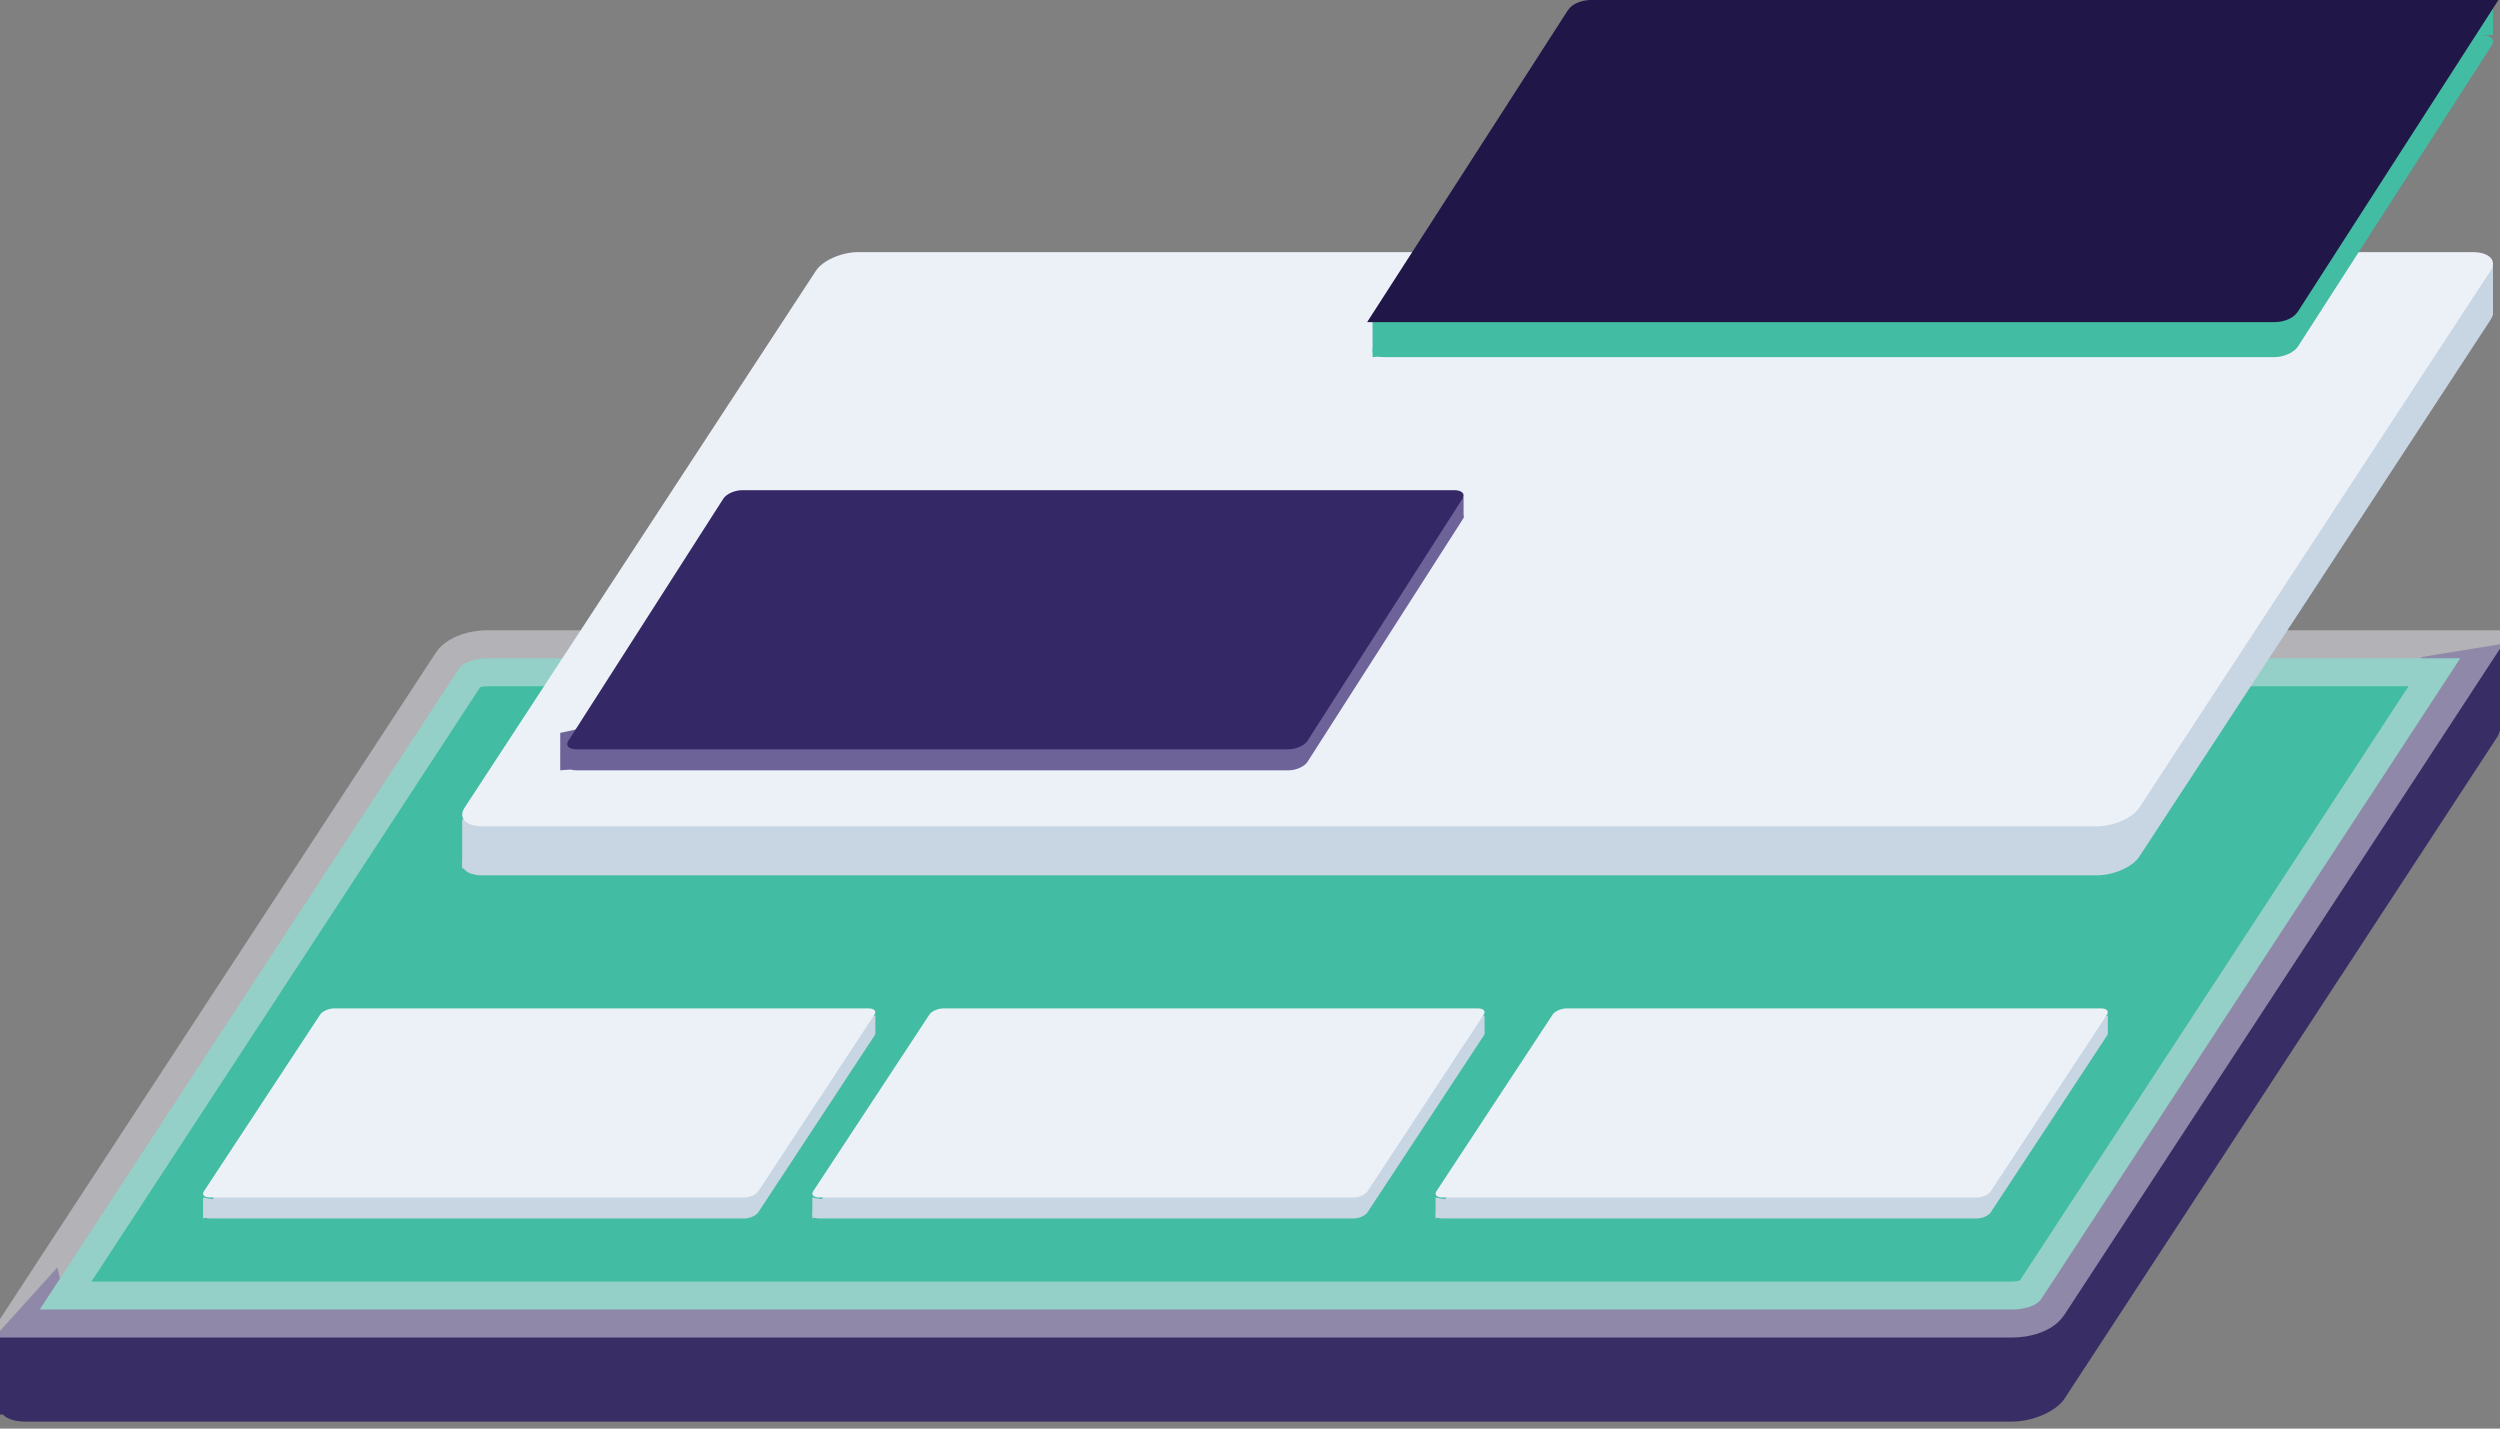 <?xml version="1.0" encoding="UTF-8"?>
<svg width="357px" height="204px" viewBox="0 0 357 204" version="1.1" xmlns="http://www.w3.org/2000/svg" xmlns:xlink="http://www.w3.org/1999/xlink">
    <rect x="0" y="0" width="357" height="204" fill="#808080" stroke="none"/>
    <title>Artboard</title>
    <g id="Artboard" stroke="none" stroke-width="1" fill="none" fill-rule="evenodd">
        <g id="Group-3" transform="translate(0.007, 90.465)">
            <path d="M69.64,11.535 L353.401,11.535 C356.337,11.535 357.759,13 356.578,14.806 L294.803,109.264 C293.621,111.071 290.283,112.535 287.347,112.535 L3.586,112.535 C0.65,112.535 -0.772,111.071 0.409,109.264 L62.184,14.806 C63.366,13 66.704,11.535 69.64,11.535 Z" id="Rectangle-Copy-5" fill="#382D64"></path>
            <polygon id="Path-5" fill="#382D64" points="-0.007 99.583 -0.007 111.535 12.993 110.814 8.174 90.535"></polygon>
            <polygon id="Path-6" fill="#382D64" points="356.993 1.535 356.993 13.898 339.993 14.535 345.844 3.351"></polygon>
            <path d="M351.32,3.535 L291.455,95.074 C290.804,96.07 288.842,96.535 287.347,96.535 L287.347,96.535 L5.664,96.535 L65.532,4.996 C66.152,4.048 67.961,3.581 69.423,3.538 L69.64,3.535 L351.32,3.535 Z" id="Rectangle-Copy" stroke-opacity="0.5" stroke="#E6E4ED" stroke-width="8" fill="#42BCA2"></path>
        </g>
        <g id="Group-2" transform="translate(66.771, 35.972)">
            <path d="M55.804,7.028 L286.31,7.028 C288.695,7.028 289.851,8.218 288.891,9.684 L238.71,86.373 C237.75,87.839 235.038,89.028 232.653,89.028 L2.147,89.028 C-0.238,89.028 -1.393,87.839 -0.434,86.373 L49.748,9.684 C50.708,8.218 53.419,7.028 55.804,7.028 Z" id="Rectangle-Copy-4" fill="#C8D5E3"></path>
            <polygon id="Path-3" fill="#C8D5E3" points="-0.771 88.028 -0.771 81.028 5.229 81.028 4.009 88.028"></polygon>
            <polygon id="Path-4" fill="#C8D5E3" points="289.229 2.028 289.229 9.028 282.229 9.028 286.398 2.332"></polygon>
            <path d="M55.804,0.028 L286.31,0.028 C288.695,0.028 289.851,1.218 288.891,2.684 L238.71,79.373 C237.75,80.839 235.038,82.028 232.653,82.028 L2.147,82.028 C-0.238,82.028 -1.393,80.839 -0.434,79.373 L49.748,2.684 C50.708,1.218 53.419,0.028 55.804,0.028 Z" id="Rectangle" fill="#EBF1F7"></path>
        </g>
        <g id="Group-2-Copy" transform="translate(29.38, 143.886)">
            <path d="M18.349,3.114 L94.654,3.114 C95.444,3.114 95.826,3.505 95.508,3.988 L78.897,29.239 C78.579,29.722 77.681,30.114 76.892,30.114 L0.586,30.114 C-0.203,30.114 -0.586,29.722 -0.268,29.239 L16.344,3.988 C16.662,3.505 17.559,3.114 18.349,3.114 Z" id="Rectangle-Copy-4" fill="#C8D5E3"></path>
            <polygon id="Path-3" fill="#C8D5E3" points="-0.38 30.114 -0.38 27.114 1.62 27.479 1.214 29.489"></polygon>
            <polygon id="Path-4" fill="#C8D5E3" points="95.62 1.114 95.62 3.64 91.62 4.114 93.62 1.888"></polygon>
            <path d="M18.349,0.114 L94.654,0.114 C95.444,0.114 95.826,0.505 95.508,0.988 L78.897,26.239 C78.579,26.722 77.681,27.114 76.892,27.114 L0.586,27.114 C-0.203,27.114 -0.586,26.722 -0.268,26.239 L16.344,0.988 C16.662,0.505 17.559,0.114 18.349,0.114 Z" id="Rectangle" fill="#EBF1F7"></path>
        </g>
        <g id="Group-2-Copy-2" transform="translate(116.627, 143.886)">
            <path d="M18.102,3.114 L94.407,3.114 C95.197,3.114 95.579,3.505 95.262,3.988 L78.65,29.239 C78.332,29.722 77.434,30.114 76.645,30.114 L0.339,30.114 C-0.45,30.114 -0.833,29.722 -0.515,29.239 L16.097,3.988 C16.415,3.505 17.312,3.114 18.102,3.114 Z" id="Rectangle-Copy-4" fill="#C8D5E3"></path>
            <polygon id="Path-3" fill="#C8D5E3" points="-0.627 30.114 -0.627 27.114 1.373 27.479 0.967 29.489"></polygon>
            <polygon id="Path-4" fill="#C8D5E3" points="95.373 1.114 95.373 3.64 91.373 4.114 93.373 1.888"></polygon>
            <path d="M18.102,0.114 L94.407,0.114 C95.197,0.114 95.579,0.505 95.262,0.988 L78.65,26.239 C78.332,26.722 77.434,27.114 76.645,27.114 L0.339,27.114 C-0.45,27.114 -0.833,26.722 -0.515,26.239 L16.097,0.988 C16.415,0.505 17.312,0.114 18.102,0.114 Z" id="Rectangle" fill="#EBF1F7"></path>
        </g>
        <g id="Group-2-Copy-3" transform="translate(205.654, 143.886)">
            <path d="M18.074,3.114 L94.38,3.114 C95.169,3.114 95.552,3.505 95.234,3.988 L78.622,29.239 C78.305,29.722 77.407,30.114 76.617,30.114 L0.312,30.114 C-0.478,30.114 -0.86,29.722 -0.542,29.239 L16.069,3.988 C16.387,3.505 17.285,3.114 18.074,3.114 Z" id="Rectangle-Copy-4" fill="#C8D5E3"></path>
            <polygon id="Path-3" fill="#C8D5E3" points="-0.654 30.114 -0.654 27.114 1.346 27.479 0.939 29.489"></polygon>
            <polygon id="Path-4" fill="#C8D5E3" points="95.346 1.114 95.346 3.64 91.346 4.114 93.346 1.888"></polygon>
            <path d="M18.074,0.114 L94.38,0.114 C95.169,0.114 95.552,0.505 95.234,0.988 L78.622,26.239 C78.305,26.722 77.407,27.114 76.617,27.114 L0.312,27.114 C-0.478,27.114 -0.86,26.722 -0.542,26.239 L16.069,0.988 C16.387,0.505 17.285,0.114 18.074,0.114 Z" id="Rectangle" fill="#EBF1F7"></path>
        </g>
        <g id="Group-Copy" transform="translate(80.826, 69.695)">
            <path d="M25.145,3.305 L126.885,3.305 C127.938,3.305 128.448,3.842 128.024,4.504 L105.876,39.107 C105.452,39.769 104.255,40.305 103.202,40.305 L1.462,40.305 C0.409,40.305 -0.101,39.769 0.323,39.107 L22.472,4.504 C22.895,3.842 24.092,3.305 25.145,3.305 Z" id="Rectangle-Copy-3" fill="#6E6398"></path>
            <polygon id="Path" fill="#6E6398" points="-0.826 34.963 -0.826 40.305 2.025 40.078 2.174 34.305"></polygon>
            <polygon id="Path-2" fill="#6E6398" points="128.174 1.305 128.174 4.305 125.174 4.305 125.355 3.203 127.096 1.566 128.09 1.305"></polygon>
            <path d="M25.145,0.305 L126.885,0.305 C127.938,0.305 128.448,0.842 128.024,1.504 L105.876,36.107 C105.452,36.769 104.255,37.305 103.202,37.305 L1.462,37.305 C0.409,37.305 -0.101,36.769 0.323,36.107 L22.472,1.504 C22.895,0.842 24.092,0.305 25.145,0.305 Z" id="Rectangle-Copy-2" fill="#352867"></path>
        </g>
        <g id="Group" transform="translate(195.725, 0)">
            <path d="M31.489,5 L158.665,5 C159.981,5 160.618,5.667 160.089,6.49 L132.403,49.51 C131.873,50.333 130.377,51 129.061,51 L1.885,51 C0.569,51 -0.068,50.333 0.462,49.51 L28.148,6.49 C28.677,5.667 30.173,5 31.489,5 Z" id="Rectangle-Copy-3" fill="#42BCA2"></path>
            <polygon id="Path" fill="#42BCA2" points="0.275 44.767 0.275 51 3.127 50.735 3.275 44"></polygon>
            <polygon id="Path-2" fill="#42BCA2" points="160.275 1 160.275 5 156.275 5 156.516 3.531 158.838 1.347 160.163 1"></polygon>
            <path d="M158.299,1.499 L131.141,43.698 C130.812,44.211 129.835,44.5 129.061,44.5 L129.061,44.5 L2.25,44.5 L29.409,2.302 C29.715,1.826 30.579,1.542 31.321,1.504 L31.489,1.5 L158.299,1.499 Z" id="Rectangle-Copy-2" stroke="#201647" stroke-width="3" fill="#201647"></path>
        </g>
    </g>
</svg>